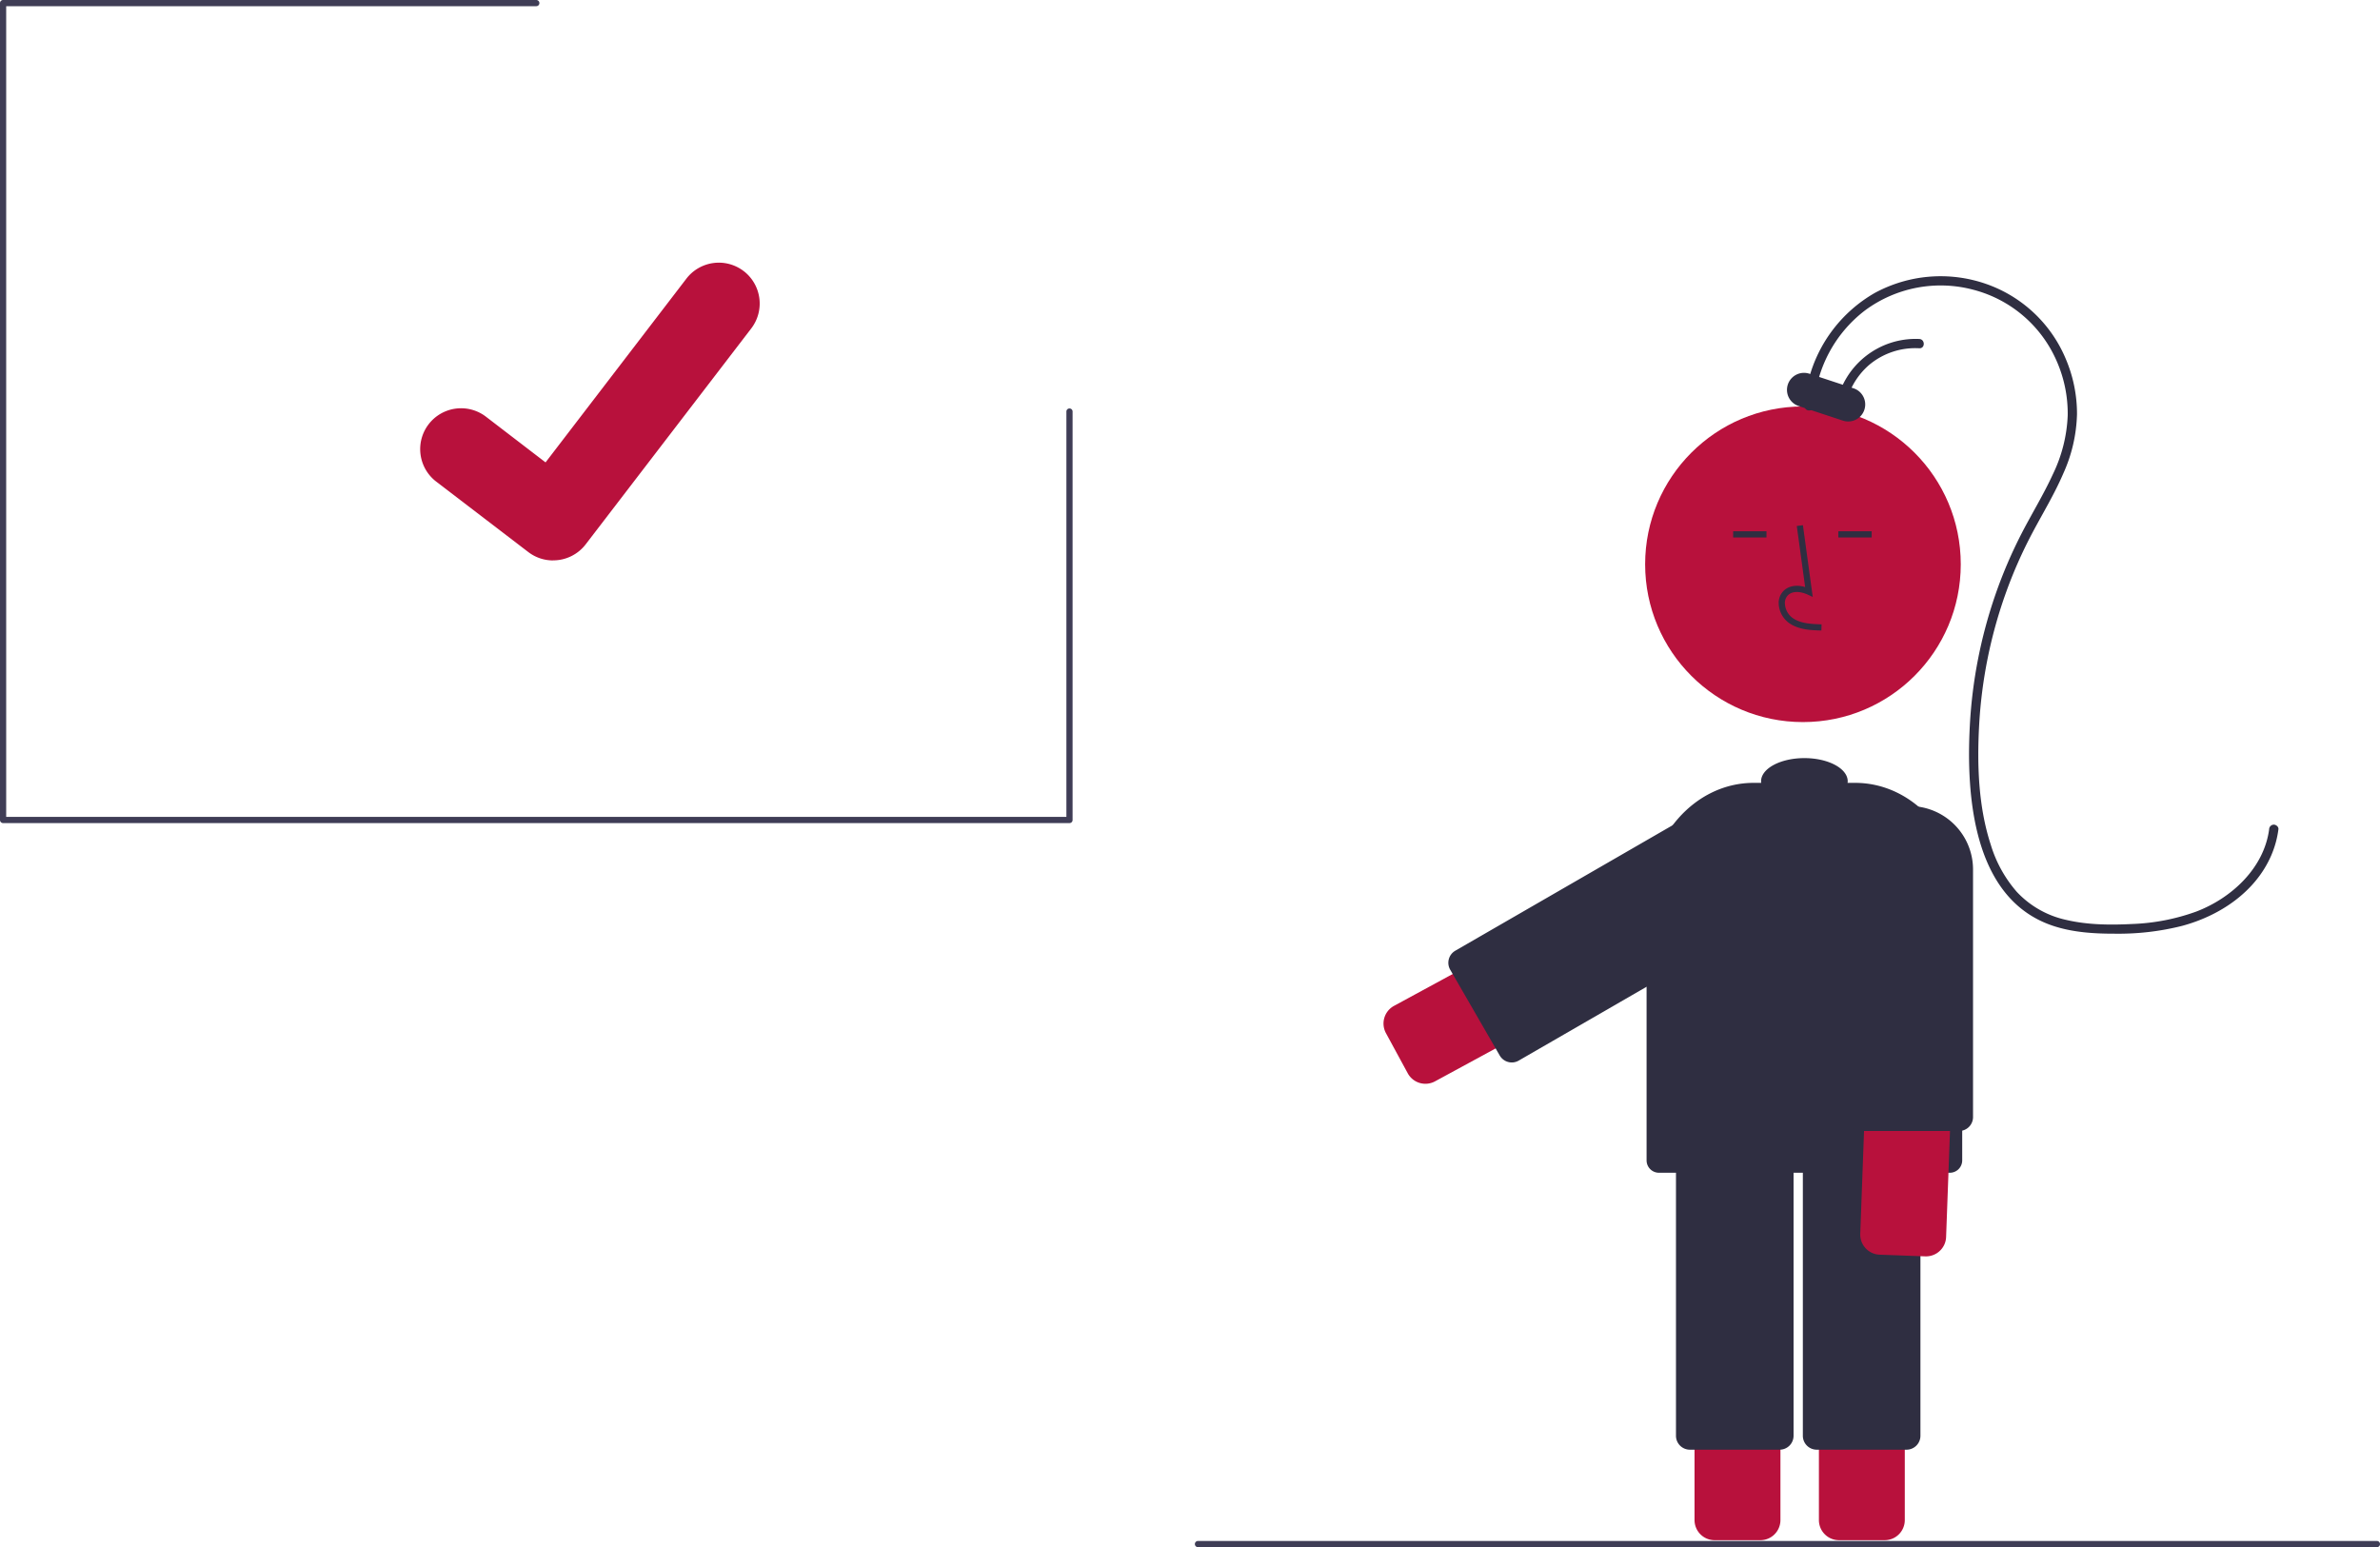 <svg id="congratulation" xmlns="http://www.w3.org/2000/svg" width="769.15" height="500" viewBox="0 0 769.15 500">
  <path id="Path_1" data-name="Path 1" d="M824.505,697.75H809.746a6.507,6.507,0,0,1-6.5-6.5V568.235a6.507,6.507,0,0,1,6.5-6.5H824.5a6.507,6.507,0,0,1,6.5,6.5V691.25a6.507,6.507,0,0,1-6.5,6.5Z" transform="translate(-215.425 -200)" fill="#B8113C"/>
  <path id="Path_2" data-name="Path 2" d="M784.313,697.75h-14.76a6.507,6.507,0,0,1-6.5-6.5V568.235a6.507,6.507,0,0,1,6.5-6.5h14.76a6.507,6.507,0,0,1,6.5,6.5V691.25a6.507,6.507,0,0,1-6.5,6.5Z" transform="translate(-215.425 -200)" fill="#B8113C"/>
  <path id="Path_3" data-name="Path 3" d="M790.555,668.5h-29a4.5,4.5,0,0,1-4.5-4.5V563a4.505,4.505,0,0,1,4.5-4.5h29a4.5,4.5,0,0,1,4.5,4.5V664a4.505,4.505,0,0,1-4.5,4.5Z" transform="translate(-215.425 -200)" fill="#2f2e41"/>
  <path id="Path_4" data-name="Path 4" d="M831.555,668.5h-29a4.5,4.5,0,0,1-4.5-4.5V563a4.505,4.505,0,0,1,4.5-4.5h29a4.505,4.505,0,0,1,4.5,4.5V664a4.5,4.5,0,0,1-4.5,4.5Z" transform="translate(-215.425 -200)" fill="#2f2e41"/>
  <path id="Path_5" data-name="Path 5" d="M782.079,493.49a14.078,14.078,0,0,1-1.28.786L679.182,549.461a6.5,6.5,0,0,1-8.814-2.61l-7.044-12.97.439-.238-.439.238a6.507,6.507,0,0,1,2.61-8.814L767.55,469.881a13.881,13.881,0,0,1,14.528,23.608Z" transform="translate(-215.425 -200)" fill="#B8113C"/>
  <circle id="Ellipse_1" data-name="Ellipse 1" cx="51" cy="51" r="51" transform="translate(531.663 131.357)" fill="#B8113C"/>
  <path id="Path_6" data-name="Path 6" d="M804.051,403.766c-3.306-.092-7.42-.207-10.59-2.522a8.133,8.133,0,0,1-3.2-6.073,5.471,5.471,0,0,1,1.86-4.493c1.656-1.4,4.073-1.727,6.678-.961l-2.7-19.726,1.981-.271,3.173,23.19-1.655-.759c-1.918-.88-4.552-1.328-6.188.055a3.515,3.515,0,0,0-1.153,2.9,6.147,6.147,0,0,0,2.381,4.528c2.467,1.8,5.746,2.034,9.466,2.138Z" transform="translate(-215.425 -200)" fill="#2f2e41"/>
  <rect id="Rectangle_1" data-name="Rectangle 1" width="10.772" height="2" transform="translate(560.104 171.692)" fill="#2f2e41"/>
  <rect id="Rectangle_2" data-name="Rectangle 2" width="10.772" height="2" transform="translate(594.104 171.692)" fill="#2f2e41"/>
  <path id="Path_7" data-name="Path 7" d="M801.656,331.206a42.161,42.161,0,0,1,16.487-30.886,41.064,41.064,0,0,1,35.015-6.678,40.441,40.441,0,0,1,26.883,22.939,42.111,42.111,0,0,1,3.61,17.693,47.832,47.832,0,0,1-4.831,19.067c-3.007,6.552-6.8,12.7-10.094,19.1A152.461,152.461,0,0,0,860.348,392a154.181,154.181,0,0,0-8.321,42.373c-1.224,22.771.954,56.014,26.66,64.753,6.537,2.222,13.589,2.636,20.442,2.618a83.951,83.951,0,0,0,21.42-2.509c12.135-3.241,23.656-10.85,28.826-22.672A31.556,31.556,0,0,0,951.749,468c.108-.81-.767-1.492-1.5-1.5a1.537,1.537,0,0,0-1.5,1.5c-1.674,12.6-12.172,22.259-23.569,26.6a67.7,67.7,0,0,1-20.736,4.011c-7.046.356-14.362.3-21.262-1.321a30.792,30.792,0,0,1-16.014-9.1,41.4,41.4,0,0,1-8.359-15.122c-4.057-12.385-4.483-26-3.77-38.911a151.261,151.261,0,0,1,8.5-42.193,147.94,147.94,0,0,1,8.8-19.958c3.342-6.286,7.054-12.395,9.87-18.947a49.444,49.444,0,0,0,4.445-19.153,45.246,45.246,0,0,0-3.576-17.793,43.371,43.371,0,0,0-25.81-24.361,44.641,44.641,0,0,0-36.016,2.95A45.385,45.385,0,0,0,800,322.43a43.422,43.422,0,0,0-1.342,8.775c-.1,1.93,2.9,1.924,3,0Z" transform="translate(-215.425 -200)" fill="#2f2e41"/>
  <path id="Path_8" data-name="Path 8" d="M811.63,332.259a23.487,23.487,0,0,1,7.857-14.333,23.169,23.169,0,0,1,16.2-5.376c1.93.1,1.925-2.9,0-3a26.1,26.1,0,0,0-26.945,21.911c-.288,1.889,2.6,2.7,2.893.8Z" transform="translate(-215.425 -200)" fill="#2f2e41"/>
  <path id="Path_9" data-name="Path 9" d="M812.706,336.208a5.475,5.475,0,0,1-1.72-.278l-14.244-4.7a5.5,5.5,0,1,1,3.449-10.445l14.244,4.7a5.5,5.5,0,0,1-1.729,10.723Z" transform="translate(-215.425 -200)" fill="#2f2e41"/>
  <path id="Path_10" data-name="Path 10" d="M814.965,453h-2.457a4.072,4.072,0,0,0,.047-.5c0-4.142-6.268-7.5-14-7.5s-14,3.358-14,7.5a4.085,4.085,0,0,0,.047.5h-2.456c-19.1,0-34.591,17.739-34.591,39.622V575a4,4,0,0,0,4,4h94a4,4,0,0,0,4-4V492.622C849.555,470.739,834.069,453,814.965,453Z" transform="translate(-215.425 -200)" fill="#2f2e41"/>
  <path id="Path_395" data-name="Path 395" d="M394.164,381.114a13.123,13.123,0,0,1-7.895-2.624l-.141-.106-29.735-22.746a13.214,13.214,0,1,1,16.079-20.974l19.26,14.769,45.512-59.375a13.208,13.208,0,0,1,18.519-2.446h0l-.282.392.29-.392a13.224,13.224,0,0,1,2.443,18.522l-53.532,69.807a13.216,13.216,0,0,1-10.51,5.153Z" transform="translate(-215.425 -200)" fill="#B8113C"/>
  <path id="Path_11" data-name="Path 11" d="M561.055,466H216.425a1,1,0,0,1-1-1V201a1,1,0,0,1,1-1H388.74a1,1,0,0,1,0,2H217.425V464h342.63V333a1,1,0,0,1,2,0V465A1,1,0,0,1,561.055,466Z" transform="translate(-215.425 -200)" fill="#3f3d56"/>
  <path id="Path_12" data-name="Path 12" d="M703.993,543.358a4.507,4.507,0,0,1-3.9-2.255l-16-27.713a4.5,4.5,0,0,1,1.647-6.147l69.282-40a20.5,20.5,0,1,1,20.5,35.507l-69.282,40a4.473,4.473,0,0,1-2.243.608Z" transform="translate(-215.425 -200)" fill="#2f2e41"/>
  <path id="Path_13" data-name="Path 13" d="M983.575,700h-381a1,1,0,0,1,0-2h381a1,1,0,0,1,0,2Z" transform="translate(-215.425 -200)" fill="#3f3d56"/>
  <path id="Path_14" data-name="Path 14" d="M843.687,602.4a6.517,6.517,0,0,1-6.072,3.62l-14.749-.542a6.507,6.507,0,0,1-6.256-6.734l4.248-115.557a13.88,13.88,0,1,1,27.741,1.02l-4.248,115.556a6.477,6.477,0,0,1-.662,2.638Z" transform="translate(-215.425 -200)" fill="#B8113C"/>
  <path id="Path_15" data-name="Path 15" d="M848.555,565.5h-32a4.5,4.5,0,0,1-4.5-4.5V481a20.5,20.5,0,1,1,41,0v80A4.5,4.5,0,0,1,848.555,565.5Z" transform="translate(-215.425 -200)" fill="#2f2e41"/>
</svg>
